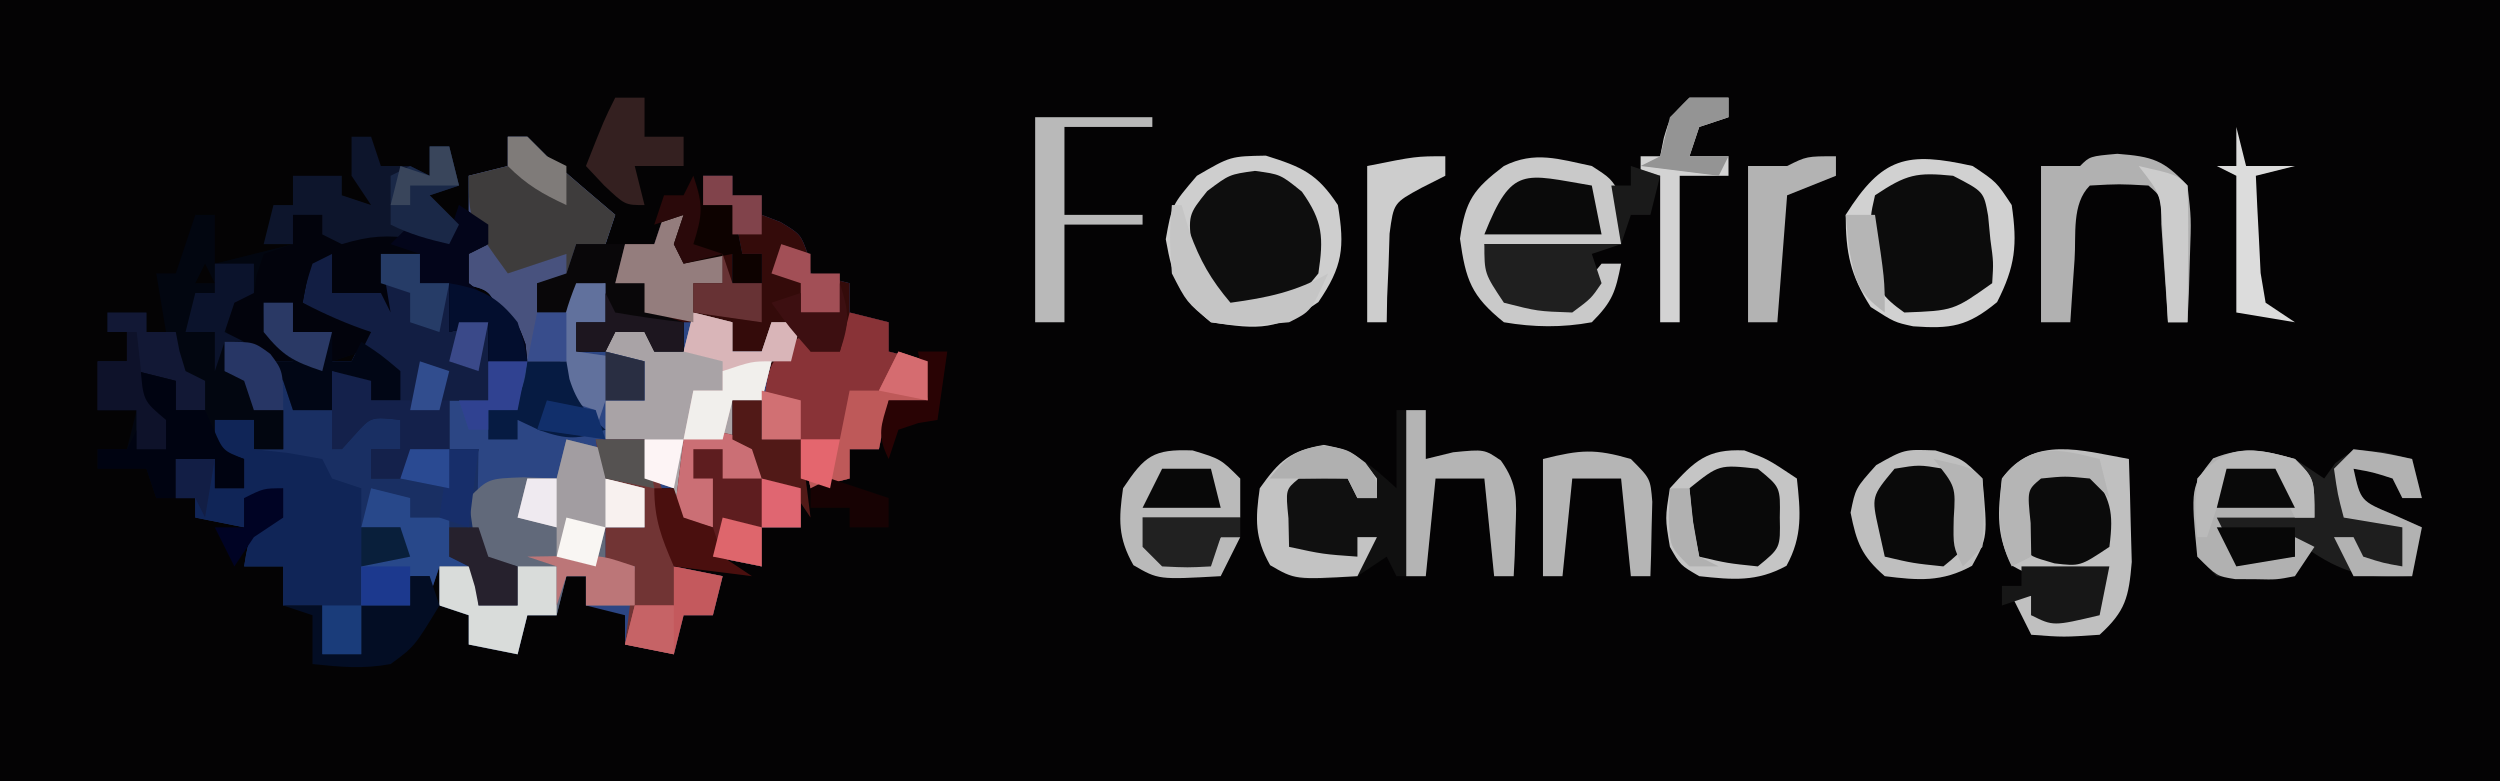 <?xml version="1.0" encoding="UTF-8"?>
<svg version="1.1" xmlns="http://www.w3.org/2000/svg" width="256" height="80">
<path d="M0 0 C84.48 0 168.96 0 256 0 C256 26.4 256 52.8 256 80 C171.52 80 87.04 80 0 80 C0 53.6 0 27.2 0 0 Z " fill="#040304" transform="translate(0,0)"/>
<path d="M0 0 C0.66 0 1.32 0 2 0 C2.66 0.66 3.32 1.32 4 2 C5.202 3.049 6.411 4.09 7.625 5.125 C8.257 5.664 8.888 6.203 9.539 6.758 C10.021 7.168 10.503 7.578 11 8 C10.67 8.99 10.34 9.98 10 11 C9.01 11 8.02 11 7 11 C6.67 12.32 6.34 13.64 6 15 C5.01 15 4.02 15 3 15 C3 15.99 3 16.98 3 18 C3.99 18 4.98 18 6 18 C6.33 17.01 6.66 16.02 7 15 C7.99 15 8.98 15 10 15 C10 16.32 10 17.64 10 19 C9.01 19 8.02 19 7 19 C7 19.99 7 20.98 7 22 C7.99 22 8.98 22 10 22 C10.33 21.01 10.66 20.02 11 19 C12.32 19.33 13.64 19.66 15 20 C15 20.66 15 21.32 15 22 C15.99 22 16.98 22 18 22 C18 21.01 18 20.02 18 19 C16.68 18.67 15.36 18.34 14 18 C14 17.01 14 16.02 14 15 C13.01 15 12.02 15 11 15 C11.33 13.68 11.66 12.36 12 11 C12.99 11 13.98 11 15 11 C15.33 10.01 15.66 9.02 16 8 C16.66 8 17.32 8 18 8 C18.33 9.32 18.66 10.64 19 12 C20.32 12 21.64 12 23 12 C23 12.99 23 13.98 23 15 C23.99 15 24.98 15 26 15 C26 14.01 26 13.02 26 12 C25.34 12 24.68 12 24 12 C23.67 10.35 23.34 8.7 23 7 C22.01 7 21.02 7 20 7 C20 6.01 20 5.02 20 4 C20.99 4 21.98 4 23 4 C23 4.66 23 5.32 23 6 C23.99 6 24.98 6 26 6 C26 6.66 26 7.32 26 8 C26.959 8.371 26.959 8.371 27.938 8.75 C30 10 30 10 30.75 12.125 C30.832 12.744 30.915 13.363 31 14 C32.32 14.33 33.64 14.66 35 15 C35 15.99 35 16.98 35 18 C36.32 18.33 37.64 18.66 39 19 C39 19.99 39 20.98 39 22 C40.32 22.33 41.64 22.66 43 23 C43 24.32 43 25.64 43 27 C41.68 27 40.36 27 39 27 C38.505 29.475 38.505 29.475 38 32 C37.01 32 36.02 32 35 32 C35 32.99 35 33.98 35 35 C33.02 35.495 33.02 35.495 31 36 C30.67 34.35 30.34 32.7 30 31 C28.68 31 27.36 31 26 31 C26 29.68 26 28.36 26 27 C25.01 27 24.02 27 23 27 C23 28.32 23 29.64 23 31 C23.99 31.33 24.98 31.66 26 32 C26 32.99 26 33.98 26 35 C27.32 35.33 28.64 35.66 30 36 C30 37.32 30 38.64 30 40 C28.68 40 27.36 40 26 40 C26 41.32 26 42.64 26 44 C24.35 43.67 22.7 43.34 21 43 C21 42.01 21 41.02 21 40 C19.68 39.67 18.36 39.34 17 39 C17 38.01 17 37.02 17 36 C16.34 36 15.68 36 15 36 C15.33 36.578 15.66 37.155 16 37.75 C17 40 17 40 17 44 C18.65 44.33 20.3 44.66 22 45 C21.67 46.32 21.34 47.64 21 49 C20.01 49 19.02 49 18 49 C17.67 50.32 17.34 51.64 17 53 C15.35 52.67 13.7 52.34 12 52 C12 51.01 12 50.02 12 49 C10.68 48.67 9.36 48.34 8 48 C8 47.01 8 46.02 8 45 C7.34 45 6.68 45 6 45 C5.67 46.32 5.34 47.64 5 49 C4.01 49 3.02 49 2 49 C1.67 50.32 1.34 51.64 1 53 C-0.65 52.67 -2.3 52.34 -4 52 C-4 51.01 -4 50.02 -4 49 C-4.99 48.67 -5.98 48.34 -7 48 C-7 46.68 -7 45.36 -7 44 C-5.68 44 -4.36 44 -3 44 C-3 45.32 -3 46.64 -3 48 C-1.68 48 -0.36 48 1 48 C1 46.68 1 45.36 1 44 C-0.32 43.67 -1.64 43.34 -3 43 C-3.841 38.982 -4.054 35.982 -3 32 C-3.99 32 -4.98 32 -6 32 C-6 30.35 -6 28.7 -6 27 C-4.68 27 -3.36 27 -2 27 C-2 25.68 -2 24.36 -2 23 C-0.68 23 0.64 23 2 23 C1.34 22.01 0.68 21.02 0 20 C-0.464 18.948 -0.464 18.948 -0.938 17.875 C-1.919 15.655 -1.919 15.655 -5 15 C-4.67 13.68 -4.34 12.36 -4 11 C-3.34 11 -2.68 11 -2 11 C-2.66 10.01 -3.32 9.02 -4 8 C-4 6.68 -4 5.36 -4 4 C-2.68 3.67 -1.36 3.34 0 3 C0 2.01 0 1.02 0 0 Z " fill="#2C4684" transform="translate(52,14)"/>
<path d="M0 0 C0.66 0 1.32 0 2 0 C2 1.32 2 2.64 2 4 C3.65 4 5.3 4 7 4 C7 2.68 7 1.36 7 0 C8.32 0 9.64 0 11 0 C11 0.99 11 1.98 11 3 C11.99 3 12.98 3 14 3 C14.33 4.32 14.66 5.64 15 7 C15.99 7 16.98 7 18 7 C18 9.64 18 12.28 18 15 C16.68 15 15.36 15 14 15 C14 16.65 14 18.3 14 20 C14.99 20 15.98 20 17 20 C16.967 21.986 16.935 23.971 16.902 25.957 C16.917 28.203 16.917 28.203 18 31 C18.99 31.33 19.98 31.66 21 32 C21 33.32 21 34.64 21 36 C19.68 36 18.36 36 17 36 C17 34.68 17 33.36 17 32 C15.68 32 14.36 32 13 32 C12.67 32.99 12.34 33.98 12 35 C12 34.34 12 33.68 12 33 C11.34 33 10.68 33 10 33 C10 33.99 10 34.98 10 36 C8.35 36 6.7 36 5 36 C5 37.65 5 39.3 5 41 C3.68 41 2.36 41 1 41 C1 39.35 1 37.7 1 36 C-0.32 36 -1.64 36 -3 36 C-3 34.68 -3 33.36 -3 32 C-4.32 32 -5.64 32 -7 32 C-6.688 30.062 -6.688 30.062 -6 28 C-5.01 27.67 -4.02 27.34 -3 27 C-3 26.01 -3 25.02 -3 24 C-4.32 24.33 -5.64 24.66 -7 25 C-7 25.99 -7 26.98 -7 28 C-8.65 27.67 -10.3 27.34 -12 27 C-12 26.34 -12 25.68 -12 25 C-12.66 25 -13.32 25 -14 25 C-14 23.68 -14 22.36 -14 21 C-12.68 21 -11.36 21 -10 21 C-10 21.99 -10 22.98 -10 24 C-9.01 24 -8.02 24 -7 24 C-7 23.01 -7 22.02 -7 21 C-7.99 20.67 -8.98 20.34 -10 20 C-10 19.01 -10 18.02 -10 17 C-8.68 17 -7.36 17 -6 17 C-6 17.99 -6 18.98 -6 20 C-5.01 20 -4.02 20 -3 20 C-3 18.68 -3 17.36 -3 16 C-3.99 16 -4.98 16 -6 16 C-6.33 15.01 -6.66 14.02 -7 13 C-7.66 12.67 -8.32 12.34 -9 12 C-9 11.01 -9 10.02 -9 9 C-8.01 9 -7.02 9 -6 9 C-6 9.66 -6 10.32 -6 11 C-4.68 11 -3.36 11 -2 11 C-2.495 10.567 -2.99 10.134 -3.5 9.688 C-5 8 -5 8 -5 5 C-4.01 5 -3.02 5 -2 5 C-2 5.99 -2 6.98 -2 8 C-0.68 8 0.64 8 2 8 C2 8.99 2 9.98 2 11 C2.66 11 3.32 11 4 11 C4.33 10.34 4.66 9.68 5 9 C5.33 8.67 5.66 8.34 6 8 C5.402 7.876 4.804 7.753 4.188 7.625 C2 7 2 7 -1 5 C-0.67 3.35 -0.34 1.7 0 0 Z " fill="#192F63" transform="translate(32,26)"/>
<path d="M0 0 C0.99 0.66 1.98 1.32 3 2 C3 2.66 3 3.32 3 4 C2.34 4.33 1.68 4.66 1 5 C1 5.99 1 6.98 1 8 C1.804 8.639 2.609 9.279 3.438 9.938 C6 12 6 12 6.812 14.25 C6.874 14.828 6.936 15.405 7 16 C5.68 16 4.36 16 3 16 C3 14.68 3 13.36 3 12 C1.68 12.33 0.36 12.66 -1 13 C-1 11.35 -1 9.7 -1 8 C-1.99 8 -2.98 8 -4 8 C-4 7.01 -4 6.02 -4 5 C-5.32 5 -6.64 5 -8 5 C-7.67 6.98 -7.34 8.96 -7 11 C-7.33 10.34 -7.66 9.68 -8 9 C-9.65 9 -11.3 9 -13 9 C-13 7.68 -13 6.36 -13 5 C-13.99 5.495 -13.99 5.495 -15 6 C-15.652 8.025 -15.652 8.025 -16 10 C-13.668 11.206 -11.504 12.165 -9 13 C-9.33 13.66 -9.66 14.32 -10 15 C-10.99 15.33 -11.98 15.66 -13 16 C-13 15.01 -13 14.02 -13 13 C-14.32 13 -15.64 13 -17 13 C-17 12.01 -17 11.02 -17 10 C-17.99 10 -18.98 10 -20 10 C-20 10.99 -20 11.98 -20 13 C-19.01 13.33 -18.02 13.66 -17 14 C-17 14.66 -17 15.32 -17 16 C-18.32 16 -19.64 16 -21 16 C-21 15.34 -21 14.68 -21 14 C-21.99 14 -22.98 14 -24 14 C-24 14.99 -24 15.98 -24 17 C-23.01 17.33 -22.02 17.66 -21 18 C-21 18.99 -21 19.98 -21 21 C-20.01 21 -19.02 21 -18 21 C-18 22.32 -18 23.64 -18 25 C-18.99 25 -19.98 25 -21 25 C-21 24.01 -21 23.02 -21 22 C-22.32 22 -23.64 22 -25 22 C-24.67 22.99 -24.34 23.98 -24 25 C-23.34 25.33 -22.68 25.66 -22 26 C-22 26.99 -22 27.98 -22 29 C-22.99 29 -23.98 29 -25 29 C-25 28.01 -25 27.02 -25 26 C-26.32 26 -27.64 26 -29 26 C-29 27.32 -29 28.64 -29 30 C-29.66 30 -30.32 30 -31 30 C-31.33 29.01 -31.66 28.02 -32 27 C-33.65 27 -35.3 27 -37 27 C-37 26.34 -37 25.68 -37 25 C-36.01 25 -35.02 25 -34 25 C-33.67 23.68 -33.34 22.36 -33 21 C-34.32 21 -35.64 21 -37 21 C-37 19.35 -37 17.7 -37 16 C-36.01 16 -35.02 16 -34 16 C-34 15.01 -34 14.02 -34 13 C-34.66 13 -35.32 13 -36 13 C-36 12.34 -36 11.68 -36 11 C-34.68 11 -33.36 11 -32 11 C-32 11.66 -32 12.32 -32 13 C-31.34 13 -30.68 13 -30 13 C-30.33 11.02 -30.66 9.04 -31 7 C-30.34 7 -29.68 7 -29 7 C-28.34 5.02 -27.68 3.04 -27 1 C-26.34 1 -25.68 1 -25 1 C-25 2.65 -25 4.3 -25 6 C-22.36 5.34 -19.72 4.68 -17 4 C-17 3.01 -17 2.02 -17 1 C-16.01 1 -15.02 1 -14 1 C-14 1.66 -14 2.32 -14 3 C-11.509 3.069 -9.352 3.096 -6.938 2.438 C-4.644 1.92 -3.214 2.288 -1 3 C-0.67 2.01 -0.34 1.02 0 0 Z M-26 6 C-26.33 6.66 -26.66 7.32 -27 8 C-26.34 8 -25.68 8 -25 8 C-25.33 7.34 -25.66 6.68 -26 6 Z " fill="#020610" transform="translate(47,21)"/>
<path d="M0 0 C0.99 0 1.98 0 3 0 C3 0.66 3 1.32 3 2 C3.99 2 4.98 2 6 2 C6 2.66 6 3.32 6 4 C6.639 4.247 7.279 4.495 7.938 4.75 C10 6 10 6 10.75 8.125 C10.874 9.053 10.874 9.053 11 10 C12.32 10.33 13.64 10.66 15 11 C15 11.99 15 12.98 15 14 C16.32 14.33 17.64 14.66 19 15 C19 15.99 19 16.98 19 18 C20.32 18.33 21.64 18.66 23 19 C23 20.32 23 21.64 23 23 C21.68 23 20.36 23 19 23 C18.67 24.65 18.34 26.3 18 28 C17.01 28 16.02 28 15 28 C15 28.99 15 29.98 15 31 C13.68 31.33 12.36 31.66 11 32 C10.505 29.525 10.505 29.525 10 27 C8.68 27 7.36 27 6 27 C6.586 20.848 6.586 20.848 7 19 C7.66 18.67 8.32 18.34 9 18 C9.33 17.01 9.66 16.02 10 15 C6.882 15.646 6.882 15.646 6 18 C5.01 18 4.02 18 3 18 C2.67 17.01 2.34 16.02 2 15 C-0.31 15 -2.62 15 -5 15 C-5.33 13.68 -5.66 12.36 -6 11 C-6.99 11 -7.98 11 -9 11 C-8.67 9.68 -8.34 8.36 -8 7 C-7.01 7 -6.02 7 -5 7 C-4.67 6.01 -4.34 5.02 -4 4 C-3.34 4 -2.68 4 -2 4 C-1.67 5.32 -1.34 6.64 -1 8 C0.32 8 1.64 8 3 8 C3 8.99 3 9.98 3 11 C3.99 11 4.98 11 6 11 C6 10.01 6 9.02 6 8 C5.34 8 4.68 8 4 8 C3.67 6.35 3.34 4.7 3 3 C2.01 3 1.02 3 0 3 C0 2.01 0 1.02 0 0 Z " fill="#340B0A" transform="translate(72,18)"/>
<path d="M0 0 C1.32 0.33 2.64 0.66 4 1 C4 1.99 4 2.98 4 4 C4.99 4 5.98 4 7 4 C7.33 3.01 7.66 2.02 8 1 C8.99 1 9.98 1 11 1 C10.67 2.32 10.34 3.64 10 5 C9.34 5 8.68 5 8 5 C7.67 6.32 7.34 7.64 7 9 C6.01 9 5.02 9 4 9 C4 10.32 4 11.64 4 13 C4.99 13.33 5.98 13.66 7 14 C7 14.99 7 15.98 7 17 C8.32 17.33 9.64 17.66 11 18 C11 19.32 11 20.64 11 22 C9.68 22 8.36 22 7 22 C7 23.32 7 24.64 7 26 C5.35 25.67 3.7 25.34 2 25 C2 24.01 2 23.02 2 22 C0.68 21.67 -0.64 21.34 -2 21 C-2 20.01 -2 19.02 -2 18 C-2.99 17.67 -3.98 17.34 -5 17 C-5 15.68 -5 14.36 -5 13 C-6.32 13 -7.64 13 -9 13 C-9 11.68 -9 10.36 -9 9 C-7.68 9 -6.36 9 -5 9 C-5 7.68 -5 6.36 -5 5 C-6.32 4.67 -7.64 4.34 -9 4 C-8.67 3.01 -8.34 2.02 -8 1 C-6.02 1.495 -6.02 1.495 -4 2 C-4 2.66 -4 3.32 -4 4 C-3.01 4 -2.02 4 -1 4 C-0.67 2.68 -0.34 1.36 0 0 Z " fill="#A9A3A6" transform="translate(71,32)"/>
<path d="M0 0 C0.66 0 1.32 0 2 0 C2 1.32 2 2.64 2 4 C3.65 4 5.3 4 7 4 C7 2.68 7 1.36 7 0 C8.32 0 9.64 0 11 0 C11 0.99 11 1.98 11 3 C11.99 3 12.98 3 14 3 C14.33 4.32 14.66 5.64 15 7 C15.99 7 16.98 7 18 7 C18 9.64 18 12.28 18 15 C16.68 15 15.36 15 14 15 C14 16.65 14 18.3 14 20 C13.361 20.124 12.721 20.247 12.062 20.375 C11.382 20.581 10.701 20.788 10 21 C9.67 21.66 9.34 22.32 9 23 C8.01 23 7.02 23 6 23 C6 22.01 6 21.02 6 20 C6.99 20 7.98 20 9 20 C9 19.01 9 18.02 9 17 C5.997 16.668 5.997 16.668 4.312 18.5 C3.879 18.995 3.446 19.49 3 20 C2.67 18.68 2.34 17.36 2 16 C0.68 16 -0.64 16 -2 16 C-2.33 15.01 -2.66 14.02 -3 13 C-3.66 12.34 -4.32 11.68 -5 11 C-4.01 11 -3.02 11 -2 11 C-2.743 10.35 -2.743 10.35 -3.5 9.688 C-5 8 -5 8 -5 5 C-4.01 5 -3.02 5 -2 5 C-2 5.99 -2 6.98 -2 8 C-0.68 8 0.64 8 2 8 C2 8.99 2 9.98 2 11 C2.66 11 3.32 11 4 11 C4.33 10.34 4.66 9.68 5 9 C5.33 8.67 5.66 8.34 6 8 C5.402 7.876 4.804 7.753 4.188 7.625 C2 7 2 7 -1 5 C-0.67 3.35 -0.34 1.7 0 0 Z " fill="#121E43" transform="translate(32,26)"/>
<path d="M0 0 C0.66 0 1.32 0 2 0 C2.66 0.66 3.32 1.32 4 2 C5.202 3.049 6.411 4.09 7.625 5.125 C8.257 5.664 8.888 6.203 9.539 6.758 C10.021 7.168 10.503 7.578 11 8 C10.67 8.99 10.34 9.98 10 11 C9.01 11 8.02 11 7 11 C6.67 12.32 6.34 13.64 6 15 C5.01 15 4.02 15 3 15 C3 15.99 3 16.98 3 18 C3.99 18 4.98 18 6 18 C6.33 17.01 6.66 16.02 7 15 C7.99 15 8.98 15 10 15 C10 16.32 10 17.64 10 19 C9.01 19 8.02 19 7 19 C7 19.99 7 20.98 7 22 C9.31 22.33 11.62 22.66 14 23 C14 24.32 14 25.64 14 27 C12.68 27 11.36 27 10 27 C9.67 27.99 9.34 28.98 9 30 C9 29.34 9 28.68 9 28 C8.01 27.67 7.02 27.34 6 27 C5.67 26.01 5.34 25.02 5 24 C4.01 23.67 3.02 23.34 2 23 C0 20 0 20 -0.938 17.875 C-1.919 15.655 -1.919 15.655 -5 15 C-4.67 13.68 -4.34 12.36 -4 11 C-3.34 11 -2.68 11 -2 11 C-2.66 10.01 -3.32 9.02 -4 8 C-4 6.68 -4 5.36 -4 4 C-2.68 3.67 -1.36 3.34 0 3 C0 2.01 0 1.02 0 0 Z " fill="#48527E" transform="translate(52,14)"/>
<path d="M0 0 C1.32 0.33 2.64 0.66 4 1 C4 1.99 4 2.98 4 4 C5.32 4.33 6.64 4.66 8 5 C8 6.32 8 7.64 8 9 C6.68 9 5.36 9 4 9 C4 10.32 4 11.64 4 13 C4.99 13 5.98 13 7 13 C7 14.32 7 15.64 7 17 C5.35 17 3.7 17 2 17 C2 16.01 2 15.02 2 14 C1.34 14 0.68 14 0 14 C-0.33 15.32 -0.66 16.64 -1 18 C-1.99 18 -2.98 18 -4 18 C-4.33 19.32 -4.66 20.64 -5 22 C-6.65 21.67 -8.3 21.34 -10 21 C-10 20.01 -10 19.02 -10 18 C-10.99 17.67 -11.98 17.34 -13 17 C-13 15.68 -13 14.36 -13 13 C-11.68 13 -10.36 13 -9 13 C-9 14.32 -9 15.64 -9 17 C-7.68 17 -6.36 17 -5 17 C-5 15.68 -5 14.36 -5 13 C-6.32 12.67 -7.64 12.34 -9 12 C-9.625 9.125 -9.625 9.125 -10 6 C-8 4 -8 4 -4.375 3.875 C-2.704 3.937 -2.704 3.937 -1 4 C-0.67 2.68 -0.34 1.36 0 0 Z " fill="#61697A" transform="translate(58,45)"/>
<path d="M0 0 C3.699 1.164 5.247 1.827 7.375 5.062 C8.09 9.433 7.881 11.319 5.375 15 C1.206 17.866 -0.636 17.854 -5.625 17.062 C-8.864 14.391 -9.514 12.683 -10.25 8.562 C-9.625 5.062 -9.625 5.062 -7.062 2.062 C-3.625 0.062 -3.625 0.062 0 0 Z " fill="#0E0E0E" transform="translate(129.625,15.938)"/>
<path d="M0 0 C2.438 1.625 2.438 1.625 4 4 C4.592 8.068 4.373 10.27 2.5 13.938 C-0.543 16.448 -2.243 16.687 -6.098 16.414 C-8 16 -8 16 -10.438 14.438 C-12.536 11.164 -13 8.886 -13 5 C-9.253 -0.943 -6.751 -1.513 0 0 Z " fill="#0C0C0C" transform="translate(202,17)"/>
<path d="M0 0 C0.99 0 1.98 0 3 0 C3 1.65 3 3.3 3 5 C3.928 4.773 4.856 4.546 5.812 4.312 C9 4 9 4 10.688 5.156 C12.439 7.617 12.304 9.198 12.188 12.188 C12.16 13.089 12.133 13.99 12.105 14.918 C12.071 15.605 12.036 16.292 12 17 C11.34 17 10.68 17 10 17 C9.505 12.05 9.505 12.05 9 7 C7.35 7 5.7 7 4 7 C3.67 10.3 3.34 13.6 3 17 C2.01 17 1.02 17 0 17 C-0.33 16.34 -0.66 15.68 -1 15 C-1.99 15.66 -2.98 16.32 -4 17 C-10.067 17.542 -10.067 17.542 -12.938 15.875 C-14.53 13.065 -14.453 11.172 -14 8 C-12.041 5.243 -10.889 4.182 -7.562 3.5 C-4.217 4.153 -2.484 5.729 0 8 C0 5.36 0 2.72 0 0 Z " fill="#101010" transform="translate(143,42)"/>
<path d="M0 0 C1.32 0 2.64 0 4 0 C4 0.99 4 1.98 4 3 C5.134 3.124 6.269 3.248 7.438 3.375 C8.613 3.581 9.789 3.788 11 4 C11.33 4.66 11.66 5.32 12 6 C12.99 6.33 13.98 6.66 15 7 C15 8.32 15 9.64 15 11 C16.32 11 17.64 11 19 11 C19.33 11.99 19.66 12.98 20 14 C18.35 14.33 16.7 14.66 15 15 C15 17.97 15 20.94 15 24 C13.68 24 12.36 24 11 24 C11 22.35 11 20.7 11 19 C9.68 19 8.36 19 7 19 C7 17.68 7 16.36 7 15 C5.68 15 4.36 15 3 15 C3.312 13.062 3.312 13.062 4 11 C4.99 10.67 5.98 10.34 7 10 C7 9.01 7 8.02 7 7 C5.68 7.33 4.36 7.66 3 8 C3 8.99 3 9.98 3 11 C1.35 10.67 -0.3 10.34 -2 10 C-2 9.34 -2 8.68 -2 8 C-2.66 8 -3.32 8 -4 8 C-4 6.68 -4 5.36 -4 4 C-2.68 4 -1.36 4 0 4 C0 4.99 0 5.98 0 7 C0.99 7 1.98 7 3 7 C3 6.01 3 5.02 3 4 C2.01 3.67 1.02 3.34 0 3 C0 2.01 0 1.02 0 0 Z " fill="#102557" transform="translate(22,43)"/>
<path d="M0 0 C0.99 0.66 1.98 1.32 3 2 C3.371 1.484 3.743 0.969 4.125 0.438 C6 -1 6 -1 9.188 -0.688 C10.116 -0.461 11.044 -0.234 12 0 C12.33 1.32 12.66 2.64 13 4 C12.34 4 11.68 4 11 4 C10.67 3.34 10.34 2.68 10 2 C7.975 1.348 7.975 1.348 6 1 C6.723 4.299 6.723 4.299 10.062 5.688 C11.517 6.337 11.517 6.337 13 7 C12.67 8.65 12.34 10.3 12 12 C7.325 12.326 4.833 11.706 1 9 C0.67 9.99 0.34 10.98 0 12 C-6.055 12.195 -6.055 12.195 -8 12 C-10 10 -10 10 -10.375 6.062 C-10.29 3.15 -10.225 2.285 -8.375 -0.062 C-5.183 -1.322 -3.276 -0.906 0 0 Z " fill="#1E1E1E" transform="translate(235,47)"/>
<path d="M0 0 C0.99 0.66 1.98 1.32 3 2 C3 2.66 3 3.32 3 4 C2.01 4.495 2.01 4.495 1 5 C1 5.99 1 6.98 1 8 C1.804 8.639 2.609 9.279 3.438 9.938 C6 12 6 12 6.812 14.25 C6.874 14.828 6.936 15.405 7 16 C5.68 16 4.36 16 3 16 C3 14.68 3 13.36 3 12 C1.68 12.33 0.36 12.66 -1 13 C-1 11.35 -1 9.7 -1 8 C-1.99 8 -2.98 8 -4 8 C-4 7.01 -4 6.02 -4 5 C-5.32 5 -6.64 5 -8 5 C-7.67 6.98 -7.34 8.96 -7 11 C-7.33 10.34 -7.66 9.68 -8 9 C-9.65 9 -11.3 9 -13 9 C-13 7.68 -13 6.36 -13 5 C-13.99 5.495 -13.99 5.495 -15 6 C-15.652 8.025 -15.652 8.025 -16 10 C-13.668 11.206 -11.504 12.165 -9 13 C-9.33 13.66 -9.66 14.32 -10 15 C-10.99 15.33 -11.98 15.66 -13 16 C-13 15.01 -13 14.02 -13 13 C-14.32 13 -15.64 13 -17 13 C-17 12.01 -17 11.02 -17 10 C-17.99 10 -18.98 10 -20 10 C-20 10.99 -20 11.98 -20 13 C-19.01 13.33 -18.02 13.66 -17 14 C-17 14.66 -17 15.32 -17 16 C-21 16 -21 16 -22.812 14.75 C-24 13 -24 13 -23.688 10.812 C-23.347 9.915 -23.347 9.915 -23 9 C-22.34 9 -21.68 9 -21 9 C-20.897 8.361 -20.794 7.721 -20.688 7.062 C-20.461 6.382 -20.234 5.701 -20 5 C-19.01 4.67 -18.02 4.34 -17 4 C-17 3.01 -17 2.02 -17 1 C-16.01 1 -15.02 1 -14 1 C-14 1.66 -14 2.32 -14 3 C-11.509 3.069 -9.352 3.096 -6.938 2.438 C-4.644 1.92 -3.214 2.288 -1 3 C-0.67 2.01 -0.34 1.02 0 0 Z " fill="#02030C" transform="translate(47,21)"/>
<path d="M0 0 C1.32 0.33 2.64 0.66 4 1 C4 1.99 4 2.98 4 4 C5.32 4.33 6.64 4.66 8 5 C8 6.32 8 7.64 8 9 C6.68 9 5.36 9 4 9 C3.67 10.65 3.34 12.3 3 14 C2.01 14 1.02 14 0 14 C0 14.99 0 15.98 0 17 C-1.32 17.33 -2.64 17.66 -4 18 C-4.33 16.35 -4.66 14.7 -5 13 C-6.32 13 -7.64 13 -9 13 C-8.508 5.492 -8.508 5.492 -5.938 3 C-5.298 2.67 -4.659 2.34 -4 2 C-4 2.66 -4 3.32 -4 4 C-3.01 4 -2.02 4 -1 4 C-0.67 2.68 -0.34 1.36 0 0 Z " fill="#893337" transform="translate(87,32)"/>
<path d="M0 0 C0.081 2.249 0.139 4.5 0.188 6.75 C0.222 8.003 0.257 9.256 0.293 10.547 C-0.013 14.158 -0.339 15.581 -3 18 C-6.688 18.25 -6.688 18.25 -10 18 C-10.66 16.68 -11.32 15.36 -12 14 C-11.34 14 -10.68 14 -10 14 C-10 14.66 -10 15.32 -10 16 C-6.535 15.505 -6.535 15.505 -3 15 C-3 14.01 -3 13.02 -3 12 C-4.093 12.062 -5.186 12.124 -6.312 12.188 C-10 12 -10 12 -11.938 10.938 C-13.633 7.845 -13.431 5.445 -13 2 C-9.782 -2.478 -4.785 -0.849 0 0 Z " fill="#C0C0C0" transform="translate(218,47)"/>
<path d="M0 0 C1.938 1.25 1.938 1.25 3 3 C3 4.65 3 6.3 3 8 C-1.62 8 -6.24 8 -11 8 C-10.34 9.65 -9.68 11.3 -9 13 C-6.69 13.33 -4.38 13.66 -2 14 C-1.546 13.34 -1.093 12.68 -0.625 12 C-0.089 11.34 0.448 10.68 1 10 C1.66 10 2.32 10 3 10 C2.427 12.867 2.139 13.861 0 16 C-3.058 16.561 -5.938 16.522 -9 16 C-12.354 13.301 -12.904 11.686 -13.5 7.438 C-12.926 3.49 -12.117 2.384 -9 0 C-5.85 -1.575 -3.365 -0.708 0 0 Z " fill="#C9C9C9" transform="translate(163,17)"/>
<path d="M0 0 C2.812 0.875 2.812 0.875 4.812 2.875 C5.358 8.88 5.358 8.88 3.75 11.812 C0.658 13.508 -1.743 13.306 -5.188 12.875 C-7.562 10.807 -8.074 9.441 -8.688 6.375 C-8.188 3.875 -8.188 3.875 -6.062 1.5 C-3.188 -0.125 -3.188 -0.125 0 0 Z " fill="#0A0A0A" transform="translate(198.188,46.125)"/>
<path d="M0 0 C2.375 0.875 2.375 0.875 5.375 2.875 C5.745 6.27 5.984 8.764 4.312 11.812 C1.255 13.489 -1.216 13.24 -4.625 12.875 C-6.562 11.75 -6.562 11.75 -7.625 9.875 C-8.125 6.938 -8.125 6.938 -7.625 3.875 C-5.114 1.077 -3.825 -0.182 0 0 Z " fill="#090909" transform="translate(178.625,46.125)"/>
<path d="M0 0 C1.65 0 3.3 0 5 0 C5.508 1.414 6.006 2.831 6.5 4.25 C6.778 5.039 7.057 5.828 7.344 6.641 C8 9 8 9 8 13 C9.65 13.33 11.3 13.66 13 14 C12.67 15.32 12.34 16.64 12 18 C11.01 18 10.02 18 9 18 C8.67 19.32 8.34 20.64 8 22 C6.35 21.67 4.7 21.34 3 21 C3.33 18.36 3.66 15.72 4 13 C3.01 13 2.02 13 1 13 C1 11.68 1 10.36 1 9 C2.32 9 3.64 9 5 9 C4.733 7.015 4.733 7.015 4 5 C3.01 4.67 2.02 4.34 1 4 C0.312 1.938 0.312 1.938 0 0 Z " fill="#713434" transform="translate(61,45)"/>
<path d="M0 0 C0.66 0 1.32 0 2 0 C2.66 0.66 3.32 1.32 4 2 C5.202 3.049 6.411 4.09 7.625 5.125 C8.257 5.664 8.888 6.203 9.539 6.758 C10.021 7.168 10.503 7.578 11 8 C10.67 8.99 10.34 9.98 10 11 C9.01 11 8.02 11 7 11 C6.67 11.99 6.34 12.98 6 14 C6 13.34 6 12.68 6 12 C4.02 12.66 2.04 13.32 0 14 C-4 8.5 -4 8.5 -4 4 C-2.68 3.67 -1.36 3.34 0 3 C0 2.01 0 1.02 0 0 Z " fill="#3E3C3C" transform="translate(52,14)"/>
<path d="M0 0 C0 0.99 0 1.98 0 3 C1.32 3.33 2.64 3.66 4 4 C4 5.32 4 6.64 4 8 C2.68 8 1.36 8 0 8 C0 9.32 0 10.64 0 12 C-1.65 11.67 -3.3 11.34 -5 11 C-5 10.01 -5 9.02 -5 8 C-6.32 7.67 -7.64 7.34 -9 7 C-8.67 4.36 -8.34 1.72 -8 -1 C-4.597 -2.215 -3.067 -1.862 0 0 Z " fill="#5E1D1F" transform="translate(78,46)"/>
<path d="M0 0 C0.66 0 1.32 0 2 0 C2.33 0.99 2.66 1.98 3 3 C3.99 3 4.98 3 6 3 C6.66 3.33 7.32 3.66 8 4 C8 3.01 8 2.02 8 1 C8.66 1 9.32 1 10 1 C10.33 2.32 10.66 3.64 11 5 C10.01 5.33 9.02 5.66 8 6 C8.99 6.99 9.98 7.98 11 9 C10.67 9.66 10.34 10.32 10 11 C8.928 10.814 7.855 10.629 6.75 10.438 C3.5 10.058 1.995 10.112 -1 11 C-1.66 10.67 -2.32 10.34 -3 10 C-3 9.34 -3 8.68 -3 8 C-3.99 8 -4.98 8 -6 8 C-6 8.99 -6 9.98 -6 11 C-6.99 11 -7.98 11 -9 11 C-8.67 9.68 -8.34 8.36 -8 7 C-7.34 7 -6.68 7 -6 7 C-6 6.01 -6 5.02 -6 4 C-4.35 4 -2.7 4 -1 4 C-1 4.66 -1 5.32 -1 6 C-0.01 6.33 0.98 6.66 2 7 C1.34 6.01 0.68 5.02 0 4 C0 2.68 0 1.36 0 0 Z " fill="#0D152C" transform="translate(36,14)"/>
<path d="M0 0 C1.32 0.33 2.64 0.66 4 1 C4 1.99 4 2.98 4 4 C5.32 4.33 6.64 4.66 8 5 C8 6.32 8 7.64 8 9 C6.68 9 5.36 9 4 9 C3.67 10.32 3.34 11.64 3 13 C1.68 12.67 0.36 12.34 -1 12 C-1 11.01 -1 10.02 -1 9 C-2.32 8.67 -3.64 8.34 -5 8 C-4.67 6.68 -4.34 5.36 -4 4 C-3.01 4 -2.02 4 -1 4 C-0.67 2.68 -0.34 1.36 0 0 Z " fill="#A29DA1" transform="translate(58,45)"/>
<path d="M0 0 C3.626 0.284 4.72 0.623 7.188 3.25 C7.578 6.605 7.578 6.605 7.438 10.438 C7.401 11.71 7.365 12.982 7.328 14.293 C7.259 15.757 7.259 15.757 7.188 17.25 C6.527 17.25 5.867 17.25 5.188 17.25 C5.127 16.323 5.066 15.396 5.004 14.441 C4.92 13.244 4.836 12.046 4.75 10.812 C4.669 9.618 4.588 8.423 4.504 7.191 C4.511 4.364 4.511 4.364 3.188 3.25 C0.188 3.083 0.188 3.083 -2.812 3.25 C-4.691 5.128 -4.204 8.289 -4.375 10.812 C-4.501 12.609 -4.501 12.609 -4.629 14.441 C-4.689 15.368 -4.75 16.295 -4.812 17.25 C-5.803 17.25 -6.793 17.25 -7.812 17.25 C-7.812 11.97 -7.812 6.69 -7.812 1.25 C-6.492 1.25 -5.173 1.25 -3.812 1.25 C-2.812 0.25 -2.812 0.25 0 0 Z " fill="#B1B1B1" transform="translate(216.812,15.75)"/>
<path d="M0 0 C2 2 2 2 2 6 C-1.3 6 -4.6 6 -8 6 C-7.34 7.32 -6.68 8.64 -6 10 C-4.02 10 -2.04 10 0 10 C0 9.34 0 8.68 0 8 C0.66 8.33 1.32 8.66 2 9 C1.01 10.485 1.01 10.485 0 12 C-1.875 12.363 -1.875 12.363 -4 12.312 C-4.701 12.309 -5.402 12.305 -6.125 12.301 C-8 12 -8 12 -10 10 C-10.68 2.863 -10.68 2.863 -8.375 -0.062 C-5.193 -1.319 -3.258 -0.921 0 0 Z " fill="#B1B1B1" transform="translate(235,47)"/>
<path d="M0 0 C2.875 0.875 2.875 0.875 4.875 2.875 C4.875 4.195 4.875 5.515 4.875 6.875 C1.575 6.875 -1.725 6.875 -5.125 6.875 C-4.465 8.195 -3.805 9.515 -3.125 10.875 C-1.475 10.875 0.175 10.875 1.875 10.875 C2.205 10.215 2.535 9.555 2.875 8.875 C3.535 8.875 4.195 8.875 4.875 8.875 C4.215 10.195 3.555 11.515 2.875 12.875 C-3.503 13.236 -3.503 13.236 -6.062 11.75 C-7.655 8.94 -7.578 7.047 -7.125 3.875 C-4.911 0.555 -4.035 -0.161 0 0 Z " fill="#BABABA" transform="translate(122.125,46.125)"/>
<path d="M0 0 C2.438 1.625 2.438 1.625 4 4 C4.592 8.068 4.373 10.27 2.5 13.938 C-0.543 16.448 -2.243 16.687 -6.098 16.414 C-8 16 -8 16 -10.438 14.438 C-12.536 11.164 -13 8.886 -13 5 C-9.253 -0.943 -6.751 -1.513 0 0 Z M-10 3 C-10.477 5.098 -10.477 5.098 -10.375 7.438 C-10.383 8.22 -10.39 9.002 -10.398 9.809 C-9.908 12.506 -9.226 13.424 -7 15 C-1.954 14.809 -1.954 14.809 2 12 C2.137 9.85 2.137 9.85 1.812 7.5 C1.736 6.706 1.66 5.912 1.582 5.094 C1.14 2.622 1.14 2.622 -2 1 C-5.757 0.624 -6.754 0.836 -10 3 Z " fill="#D1D1D1" transform="translate(202,17)"/>
<path d="M0 0 C3.699 1.164 5.247 1.827 7.375 5.062 C8.09 9.433 7.881 11.319 5.375 15 C1.206 17.866 -0.636 17.854 -5.625 17.062 C-8.864 14.391 -9.514 12.683 -10.25 8.562 C-9.625 5.062 -9.625 5.062 -7.062 2.062 C-3.625 0.062 -3.625 0.062 0 0 Z M-6 3.625 C-7.963 6.068 -7.963 6.068 -7.562 9.625 C-6.826 12.926 -6.826 12.926 -5.438 15.062 C-3.532 16.319 -3.532 16.319 -0.625 15.938 C3.07 14.896 3.07 14.896 5.375 12.062 C5.921 8.395 5.854 6.737 3.688 3.688 C1.489 1.911 1.489 1.911 -1.125 1.562 C-3.735 1.922 -3.735 1.922 -6 3.625 Z " fill="#CECECE" transform="translate(129.625,15.938)"/>
<path d="M0 0 C1.98 0.495 1.98 0.495 4 1 C4 1.99 4 2.98 4 4 C4.99 4 5.98 4 7 4 C7.33 3.01 7.66 2.02 8 1 C8.99 1 9.98 1 11 1 C10.67 2.32 10.34 3.64 10 5 C9.34 5 8.68 5 8 5 C7.67 6.32 7.34 7.64 7 9 C6.01 9 5.02 9 4 9 C3.67 10.32 3.34 11.64 3 13 C1.68 13 0.36 13 -1 13 C-0.67 11.35 -0.34 9.7 0 8 C0.99 8 1.98 8 3 8 C3 7.01 3 6.02 3 5 C1.68 4.67 0.36 4.34 -1 4 C-0.67 2.68 -0.34 1.36 0 0 Z " fill="#D9B5B8" transform="translate(71,32)"/>
<path d="M0 0 C3.96 0 7.92 0 12 0 C12 0.33 12 0.66 12 1 C9.03 1 6.06 1 3 1 C3 3.97 3 6.94 3 10 C5.64 10 8.28 10 11 10 C11 10.33 11 10.66 11 11 C8.36 11 5.72 11 3 11 C3 14.3 3 17.6 3 21 C2.01 21 1.02 21 0 21 C0 14.07 0 7.14 0 0 Z " fill="#B9B9B9" transform="translate(106,12)"/>
<path d="M0 0 C1.238 0.155 1.238 0.155 2.5 0.312 C4.639 3.521 4.977 4.589 4.5 8.312 C1.5 10.312 1.5 10.312 -1.125 10 C-3.5 9.312 -3.5 9.312 -4.5 8.312 C-4.688 5.375 -4.688 5.375 -4.5 2.312 C-2.5 0.312 -2.5 0.312 0 0 Z " fill="#0B0B0B" transform="translate(211.5,47.688)"/>
<path d="M0 0 C1.32 0 2.64 0 4 0 C4 0.66 4 1.32 4 2 C4.99 2 5.98 2 7 2 C7.124 2.639 7.247 3.279 7.375 3.938 C7.581 4.618 7.787 5.299 8 6 C8.66 6.33 9.32 6.66 10 7 C10 7.99 10 8.98 10 10 C9.01 10 8.02 10 7 10 C7 9.01 7 8.02 7 7 C5.68 6.67 4.36 6.34 3 6 C3.743 7.145 3.743 7.145 4.5 8.312 C6 11 6 11 6 14 C5.01 14 4.02 14 3 14 C3 12.68 3 11.36 3 10 C1.68 10 0.36 10 -1 10 C-1 8.35 -1 6.7 -1 5 C-0.01 5 0.98 5 2 5 C2 4.01 2 3.02 2 2 C1.34 2 0.68 2 0 2 C0 1.34 0 0.68 0 0 Z " fill="#121835" transform="translate(11,32)"/>
<path d="M0 0 C4.62 0 9.24 0 14 0 C13.01 0.33 12.02 0.66 11 1 C11.33 1.99 11.66 2.98 12 4 C10.938 5.562 10.938 5.562 9 7 C5.438 6.875 5.438 6.875 2 6 C0 3 0 3 0 0 Z " fill="#1F1F1F" transform="translate(152,25)"/>
<path d="M0 0 C0.99 0.33 1.98 0.66 3 1 C3 2.32 3 3.64 3 5 C1.68 5 0.36 5 -1 5 C-1.33 6.65 -1.66 8.3 -2 10 C-2.99 10 -3.98 10 -5 10 C-5 10.99 -5 11.98 -5 13 C-6.32 13.33 -7.64 13.66 -9 14 C-9.33 12.35 -9.66 10.7 -10 9 C-8.68 9 -7.36 9 -6 9 C-5.67 7.35 -5.34 5.7 -5 4 C-4.01 4 -3.02 4 -2 4 C-1.34 2.68 -0.68 1.36 0 0 Z " fill="#BE5959" transform="translate(92,36)"/>
<path d="M0 0 C1.32 0 2.64 0 4 0 C4 0.66 4 1.32 4 2 C3.01 2.33 2.02 2.66 1 3 C0.67 3.99 0.34 4.98 0 6 C1.32 6 2.64 6 4 6 C4 6.66 4 7.32 4 8 C2.35 8 0.7 8 -1 8 C-1 12.95 -1 17.9 -1 23 C-1.66 23 -2.32 23 -3 23 C-3 18.05 -3 13.1 -3 8 C-3.66 8 -4.32 8 -5 8 C-5 7.34 -5 6.68 -5 6 C-4.34 6 -3.68 6 -3 6 C-2.876 5.381 -2.752 4.763 -2.625 4.125 C-2 2 -2 2 0 0 Z " fill="#D3D3D3" transform="translate(173,10)"/>
<path d="M0 0 C1.98 0.495 1.98 0.495 4 1 C4 1.66 4 2.32 4 3 C5.32 3 6.64 3 8 3 C8 4.32 8 5.64 8 7 C8.66 7.33 9.32 7.66 10 8 C9.01 8 8.02 8 7 8 C6.67 8.99 6.34 9.98 6 11 C6 10.34 6 9.68 6 9 C5.34 9 4.68 9 4 9 C4 9.99 4 10.98 4 12 C2.35 12 0.7 12 -1 12 C-1 10.68 -1 9.36 -1 8 C0.32 7.34 1.64 6.68 3 6 C3 5.34 3 4.68 3 4 C1.68 4 0.36 4 -1 4 C-0.67 2.68 -0.34 1.36 0 0 Z " fill="#28488A" transform="translate(38,50)"/>
<path d="M0 0 C0.66 0 1.32 0 2 0 C2 1.65 2 3.3 2 5 C3.392 4.66 3.392 4.66 4.812 4.312 C8 4 8 4 9.688 5.156 C11.439 7.617 11.304 9.198 11.188 12.188 C11.16 13.089 11.133 13.99 11.105 14.918 C11.071 15.605 11.036 16.292 11 17 C10.34 17 9.68 17 9 17 C8.67 13.7 8.34 10.4 8 7 C6.35 7 4.7 7 3 7 C2.67 10.3 2.34 13.6 2 17 C1.34 17 0.68 17 0 17 C0 11.39 0 5.78 0 0 Z " fill="#B4B4B4" transform="translate(144,42)"/>
<path d="M0 0 C1.32 0.33 2.64 0.66 4 1 C4 1.99 4 2.98 4 4 C4.99 4 5.98 4 7 4 C7.289 4.639 7.577 5.279 7.875 5.938 C8.828 8.152 8.828 8.152 11 9 C11 9.99 11 10.98 11 12 C10.01 12 9.02 12 8 12 C8 11.01 8 10.02 8 9 C6.68 9 5.36 9 4 9 C4 10.32 4 11.64 4 13 C3.34 13 2.68 13 2 13 C1.67 12.01 1.34 11.02 1 10 C-0.65 10 -2.3 10 -4 10 C-4 9.34 -4 8.68 -4 8 C-3.01 8 -2.02 8 -1 8 C-0.67 7.34 -0.34 6.68 0 6 C0 6.66 0 7.32 0 8 C0.99 8 1.98 8 3 8 C2.505 7.237 2.01 6.474 1.5 5.688 C0 3 0 3 0 0 Z " fill="#000311" transform="translate(14,38)"/>
<path d="M0 0 C1.32 0 2.64 0 4 0 C4 1.32 4 2.64 4 4 C5.32 4 6.64 4 8 4 C8 2.68 8 1.36 8 0 C9.32 0 10.64 0 12 0 C12 1.65 12 3.3 12 5 C11.01 5 10.02 5 9 5 C8.67 6.32 8.34 7.64 8 9 C6.35 8.67 4.7 8.34 3 8 C3 7.01 3 6.02 3 5 C2.01 4.67 1.02 4.34 0 4 C0 2.68 0 1.36 0 0 Z " fill="#D9DCDA" transform="translate(45,58)"/>
<path d="M0 0 C1.65 0 3.3 0 5 0 C4.67 1.32 4.34 2.64 4 4 C4.99 4 5.98 4 7 4 C7.33 4.99 7.66 5.98 8 7 C8.99 7.33 9.98 7.66 11 8 C11 8.99 11 9.98 11 11 C10.01 11 9.02 11 8 11 C7.67 10.34 7.34 9.68 7 9 C6.01 9 5.02 9 4 9 C3.67 9.66 3.34 10.32 3 11 C2.01 11 1.02 11 0 11 C0 10.01 0 9.02 0 8 C0.99 8 1.98 8 3 8 C3 6.68 3 5.36 3 4 C-0.118 4.646 -0.118 4.646 -1 7 C-1.99 7 -2.98 7 -4 7 C-4 6.01 -4 5.02 -4 4 C-3.01 3.67 -2.02 3.34 -1 3 C-0.67 2.01 -0.34 1.02 0 0 Z " fill="#090709" transform="translate(59,25)"/>
<path d="M0 0 C0.99 0.66 1.98 1.32 3 2 C3 2.66 3 3.32 3 4 C2.01 4.495 2.01 4.495 1 5 C1 5.99 1 6.98 1 8 C1.804 8.639 2.609 9.279 3.438 9.938 C6 12 6 12 6.812 14.25 C6.874 14.828 6.936 15.405 7 16 C5.68 16 4.36 16 3 16 C3 14.68 3 13.36 3 12 C1.68 12.33 0.36 12.66 -1 13 C-1 11.35 -1 9.7 -1 8 C-1.99 8 -2.98 8 -4 8 C-4 7.01 -4 6.02 -4 5 C-4.99 4.67 -5.98 4.34 -7 4 C-6.34 3.34 -5.68 2.68 -5 2 C-2.875 2.375 -2.875 2.375 -1 3 C-0.67 2.01 -0.34 1.02 0 0 Z " fill="#03051A" transform="translate(47,21)"/>
<path d="M0 0 C0.99 0 1.98 0 3 0 C3 0.99 3 1.98 3 3 C4.32 3 5.64 3 7 3 C7 3.99 7 4.98 7 6 C7.66 6 8.32 6 9 6 C9.33 5.34 9.66 4.68 10 4 C12 5.312 12 5.312 14 7 C14 7.99 14 8.98 14 10 C13.01 10 12.02 10 11 10 C10.67 9.34 10.34 8.68 10 8 C9.01 7.67 8.02 7.34 7 7 C7 8.32 7 9.64 7 11 C5.68 11 4.36 11 3 11 C2.67 10.01 2.34 9.02 2 8 C1.34 7.34 0.68 6.68 0 6 C0.99 6 1.98 6 3 6 C2.505 5.567 2.01 5.134 1.5 4.688 C0 3 0 3 0 0 Z " fill="#010615" transform="translate(27,31)"/>
<path d="M0 0 C0.66 0 1.32 0 2 0 C2.33 1.32 2.66 2.64 3 4 C3.99 4 4.98 4 6 4 C6 4.99 6 5.98 6 7 C5.01 7 4.02 7 3 7 C3 8.32 3 9.64 3 11 C1.35 10.67 -0.3 10.34 -2 10 C-2 9.01 -2 8.02 -2 7 C-2.99 7 -3.98 7 -5 7 C-4.67 5.68 -4.34 4.36 -4 3 C-3.01 3 -2.02 3 -1 3 C-0.67 2.01 -0.34 1.02 0 0 Z " fill="#947D7D" transform="translate(68,22)"/>
<path d="M0 0 C2.812 0.875 2.812 0.875 4.812 2.875 C5.358 8.88 5.358 8.88 3.75 11.812 C0.658 13.508 -1.743 13.306 -5.188 12.875 C-7.562 10.807 -8.074 9.441 -8.688 6.375 C-8.188 3.875 -8.188 3.875 -6.062 1.5 C-3.188 -0.125 -3.188 -0.125 0 0 Z M-4.188 1.875 C-6.554 4.723 -6.554 4.723 -5.812 8.062 C-5.606 8.991 -5.4 9.919 -5.188 10.875 C-2.287 11.553 -2.287 11.553 0.812 11.875 C3.128 9.99 3.128 9.99 3.062 6.875 C3.128 3.76 3.128 3.76 0.812 1.875 C-1.688 1.458 -1.688 1.458 -4.188 1.875 Z " fill="#BFBFBF" transform="translate(198.188,46.125)"/>
<path d="M0 0 C1.32 0.33 2.64 0.66 4 1 C4 1.66 4 2.32 4 3 C6.64 3 9.28 3 12 3 C12 4.65 12 6.3 12 8 C11.361 8.124 10.721 8.248 10.062 8.375 C9.382 8.581 8.701 8.787 8 9 C7.67 9.66 7.34 10.32 7 11 C6.01 11 5.02 11 4 11 C4 10.01 4 9.02 4 8 C4.99 8 5.98 8 7 8 C7 7.01 7 6.02 7 5 C3.999 4.661 3.999 4.661 2.375 6.5 C1.921 6.995 1.468 7.49 1 8 C0.67 8 0.34 8 0 8 C0 5.36 0 2.72 0 0 Z " fill="#14214B" transform="translate(34,38)"/>
<path d="M0 0 C0.99 0 1.98 0 3 0 C3 1.32 3 2.64 3 4 C2.01 4 1.02 4 0 4 C0 4.99 0 5.98 0 7 C2.31 7.33 4.62 7.66 7 8 C7 9.32 7 10.64 7 12 C5.68 12 4.36 12 3 12 C2.67 12.99 2.34 13.98 2 15 C2 14.34 2 13.68 2 13 C1.01 12.67 0.02 12.34 -1 12 C-2.117 7.31 -1.806 4.462 0 0 Z " fill="#61719D" transform="translate(59,29)"/>
<path d="M0 0 C2.375 0.875 2.375 0.875 5.375 2.875 C5.745 6.27 5.984 8.764 4.312 11.812 C1.255 13.489 -1.216 13.24 -4.625 12.875 C-6.562 11.75 -6.562 11.75 -7.625 9.875 C-8.125 6.938 -8.125 6.938 -7.625 3.875 C-5.114 1.077 -3.825 -0.182 0 0 Z M-5.625 3.875 C-5.302 7.472 -5.302 7.472 -4.625 10.875 C-1.724 11.553 -1.724 11.553 1.375 11.875 C3.691 9.99 3.691 9.99 3.625 6.875 C3.691 3.76 3.691 3.76 1.375 1.875 C-2.592 1.44 -2.592 1.44 -5.625 3.875 Z " fill="#C5C5C5" transform="translate(178.625,46.125)"/>
<path d="M0 0 C0.33 1.65 0.66 3.3 1 5 C-2.96 5 -6.92 5 -11 5 C-8.156 -2.11 -6.994 -1.166 0 0 Z " fill="#0A0A0A" transform="translate(163,19)"/>
<path d="M0 0 C2 2 2 2 2.195 4.383 C2.172 5.288 2.149 6.193 2.125 7.125 C2.107 8.035 2.089 8.945 2.07 9.883 C2.047 10.581 2.024 11.28 2 12 C1.34 12 0.68 12 0 12 C-0.33 8.7 -0.66 5.4 -1 2 C-2.65 2 -4.3 2 -6 2 C-6.33 5.3 -6.66 8.6 -7 12 C-7.66 12 -8.32 12 -9 12 C-9 8.04 -9 4.08 -9 0 C-5.149 -0.963 -3.672 -1.063 0 0 Z " fill="#B5B5B5" transform="translate(167,47)"/>
<path d="M0 0 C0 0.66 0 1.32 0 2 C-1.65 2.66 -3.3 3.32 -5 4 C-5.33 8.29 -5.66 12.58 -6 17 C-6.99 17 -7.98 17 -9 17 C-9 11.72 -9 6.44 -9 1 C-7.68 1 -6.36 1 -5 1 C-3 0 -3 0 0 0 Z " fill="#B3B3B3" transform="translate(188,16)"/>
<path d="M0 0 C3.125 0.375 3.125 0.375 6 1 C6.33 2.32 6.66 3.64 7 5 C6.34 5 5.68 5 5 5 C4.67 4.34 4.34 3.68 4 3 C1.975 2.348 1.975 2.348 0 2 C0.723 5.299 0.723 5.299 4.062 6.688 C5.032 7.121 6.001 7.554 7 8 C6.67 9.65 6.34 11.3 6 13 C4.02 13 2.04 13 0 13 C-0.66 11.68 -1.32 10.36 -2 9 C-1.34 9 -0.68 9 0 9 C0.33 9.66 0.66 10.32 1 11 C3.025 11.652 3.025 11.652 5 12 C5 10.68 5 9.36 5 8 C2.03 7.505 2.03 7.505 -1 7 C-1.625 4.625 -1.625 4.625 -2 2 C-1.34 1.34 -0.68 0.68 0 0 Z " fill="#B2B2B2" transform="translate(241,46)"/>
<path d="M0 0 C2.826 0.507 3.759 1.141 5.438 3.438 C5.438 4.098 5.438 4.758 5.438 5.438 C4.777 5.438 4.117 5.438 3.438 5.438 C3.107 4.777 2.777 4.117 2.438 3.438 C0.771 3.395 -0.896 3.397 -2.562 3.438 C-3.919 4.563 -3.919 4.563 -3.625 7.5 C-3.604 8.469 -3.584 9.439 -3.562 10.438 C-0.091 11.187 -0.091 11.187 3.438 11.438 C3.438 10.777 3.438 10.117 3.438 9.438 C4.098 9.438 4.758 9.438 5.438 9.438 C4.777 10.758 4.117 12.078 3.438 13.438 C-2.941 13.799 -2.941 13.799 -5.5 12.312 C-7.092 9.502 -7.016 7.61 -6.562 4.438 C-4.55 1.606 -3.442 0.588 0 0 Z " fill="#C3C3C3" transform="translate(135.562,45.562)"/>
<path d="M0 0 C0.66 0 1.32 0 2 0 C2.33 0.99 2.66 1.98 3 3 C0.439 7.213 0.439 7.213 -2 9 C-4.857 9.522 -7.067 9.298 -10 9 C-10 7.35 -10 5.7 -10 4 C-10.99 3.67 -11.98 3.34 -13 3 C-11.68 3 -10.36 3 -9 3 C-9 4.65 -9 6.3 -9 8 C-7.68 8 -6.36 8 -5 8 C-5 6.35 -5 4.7 -5 3 C-3.35 3 -1.7 3 0 3 C0 2.01 0 1.02 0 0 Z " fill="#030D24" transform="translate(42,59)"/>
<path d="M0 0 C0.99 0 1.98 0 3 0 C3 1.32 3 2.64 3 4 C4.32 4 5.64 4 7 4 C7 4.99 7 5.98 7 7 C5.35 7 3.7 7 2 7 C2.33 8.32 2.66 9.64 3 11 C1 11 1 11 -1.125 9 C-1.744 8.34 -2.362 7.68 -3 7 C-1.125 2.25 -1.125 2.25 0 0 Z " fill="#342020" transform="translate(63,10)"/>
<path d="M0 0 C1.65 0.33 3.3 0.66 5 1 C4.67 2.32 4.34 3.64 4 5 C3.01 5 2.02 5 1 5 C0.67 6.32 0.34 7.64 0 9 C-1.65 8.67 -3.3 8.34 -5 8 C-4.67 6.68 -4.34 5.36 -4 4 C-2.68 4 -1.36 4 0 4 C0 2.68 0 1.36 0 0 Z " fill="#C4595D" transform="translate(69,58)"/>
<path d="M0 0 C1.32 0 2.64 0 4 0 C4.103 0.598 4.206 1.196 4.312 1.812 C5.089 4.282 6.071 5.323 8 7 C5.212 8.033 4.132 8.045 1.25 7.062 C0.507 6.712 -0.235 6.361 -1 6 C-1 6.66 -1 7.32 -1 8 C-1.99 8 -2.98 8 -4 8 C-4 7.01 -4 6.02 -4 5 C-3.01 4.67 -2.02 4.34 -1 4 C-0.267 1.985 -0.267 1.985 0 0 Z " fill="#061B42" transform="translate(54,37)"/>
<path d="M0 0 C0.33 0.99 0.66 1.98 1 3 C1.99 3 2.98 3 4 3 C4.33 4.65 4.66 6.3 5 8 C5.66 8 6.32 8 7 8 C7 8.99 7 9.98 7 11 C6.01 11 5.02 11 4 11 C4 10.01 4 9.02 4 8 C2.35 8.33 0.7 8.66 -1 9 C-1.33 8.34 -1.66 7.68 -2 7 C-1.67 6.01 -1.34 5.02 -1 4 C-1.99 4.33 -2.98 4.66 -4 5 C-3.67 4.01 -3.34 3.02 -3 2 C-2.34 2 -1.68 2 -1 2 C-0.67 1.34 -0.34 0.68 0 0 Z " fill="#0D0200" transform="translate(71,18)"/>
<path d="M0 0 C0 0.66 0 1.32 0 2 C-1.212 2.613 -1.212 2.613 -2.449 3.238 C-5.29 4.782 -5.29 4.782 -5.707 7.918 C-5.742 8.997 -5.777 10.076 -5.812 11.188 C-5.884 12.818 -5.884 12.818 -5.957 14.48 C-5.971 15.312 -5.985 16.143 -6 17 C-6.66 17 -7.32 17 -8 17 C-8 11.72 -8 6.44 -8 1 C-3 0 -3 0 0 0 Z " fill="#CDCDCD" transform="translate(148,16)"/>
<path d="M0 0 C0.33 1.32 0.66 2.64 1 4 C2.65 4 4.3 4 6 4 C4.68 4.33 3.36 4.66 2 5 C2.087 7.126 2.195 9.251 2.312 11.375 C2.4 13.15 2.4 13.15 2.488 14.961 C2.657 15.964 2.826 16.967 3 18 C3.99 18.66 4.98 19.32 6 20 C4.02 19.67 2.04 19.34 0 19 C0 14.38 0 9.76 0 5 C-0.66 4.67 -1.32 4.34 -2 4 C-1.34 4 -0.68 4 0 4 C0 2.68 0 1.36 0 0 Z " fill="#DCDCDC" transform="translate(229,13)"/>
<path d="M0 0 C0 0.99 0 1.98 0 3 C-1.32 3 -2.64 3 -4 3 C-4 2.01 -4 1.02 -4 0 C-4.99 0 -5.98 0 -7 0 C-7 0.99 -7 1.98 -7 3 C-6.34 3 -5.68 3 -5 3 C-5 4.65 -5 6.3 -5 8 C-6.32 7.67 -7.64 7.34 -9 7 C-8.67 4.36 -8.34 1.72 -8 -1 C-4.597 -2.215 -3.067 -1.862 0 0 Z " fill="#CB6F75" transform="translate(78,46)"/>
<path d="M0 0 C2.97 0 5.94 0 9 0 C8.67 1.65 8.34 3.3 8 5 C3.25 6.125 3.25 6.125 1 5 C1 4.34 1 3.68 1 3 C0.01 3.33 -0.98 3.66 -2 4 C-2 3.34 -2 2.68 -2 2 C-1.34 2 -0.68 2 0 2 C0 1.34 0 0.68 0 0 Z " fill="#171717" transform="translate(207,58)"/>
<path d="M0 0 C0.33 0 0.66 0 1 0 C1.268 0.907 1.536 1.815 1.812 2.75 C2.896 5.715 3.984 7.617 6 10 C9.719 9.493 12.735 8.884 16 7 C14.25 10.875 14.25 10.875 12 12 C9.066 12.284 6.85 12.49 4 12 C1.5 9.938 1.5 9.938 0 7 C-0.25 3.188 -0.25 3.188 0 0 Z " fill="#C5C5C5" transform="translate(120,21)"/>
<path d="M0 0 C0.66 0 1.32 0 2 0 C2.33 1.32 2.66 2.64 3 4 C2.01 4.33 1.02 4.66 0 5 C0.99 5.99 1.98 6.98 3 8 C2.67 8.66 2.34 9.32 2 10 C-0.169 9.494 -2 9 -4 8 C-4 6.35 -4 4.7 -4 3 C-3.34 2.67 -2.68 2.34 -2 2 C-1.34 2.33 -0.68 2.66 0 3 C0 2.01 0 1.02 0 0 Z " fill="#1A2847" transform="translate(44,15)"/>
<path d="M0 0 C3.3 0 6.6 0 10 0 C10 0.66 10 1.32 10 2 C9.34 2 8.68 2 8 2 C7.67 2.99 7.34 3.98 7 5 C4.625 5.125 4.625 5.125 2 5 C1.34 4.34 0.68 3.68 0 3 C0 2.01 0 1.02 0 0 Z " fill="#212121" transform="translate(117,53)"/>
<path d="M0 0 C-0.33 1.32 -0.66 2.64 -1 4 C-1.99 4 -2.98 4 -4 4 C-4.33 5.32 -4.66 6.64 -5 8 C-6.32 8 -7.64 8 -9 8 C-8.67 6.35 -8.34 4.7 -8 3 C-7.01 3 -6.02 3 -5 3 C-5 2.34 -5 1.68 -5 1 C-2 0 -2 0 0 0 Z " fill="#F1EFEC" transform="translate(79,37)"/>
<path d="M0 0 C0.33 1.32 0.66 2.64 1 4 C0.34 3.34 -0.32 2.68 -1 2 C-3.542 1.75 -3.542 1.75 -6 2 C-7.416 3.184 -7.416 3.184 -7.062 6.562 C-7.042 7.697 -7.021 8.831 -7 10 C-7.99 10.495 -7.99 10.495 -9 11 C-10.542 7.917 -10.297 5.391 -10 2 C-6.982 -1.715 -4.378 -1.094 0 0 Z " fill="#B5B5B5" transform="translate(215,47)"/>
<path d="M0 0 C0.33 0 0.66 0 1 0 C1.124 1.114 1.248 2.228 1.375 3.375 C1.647 7.031 1.647 7.031 4 9 C4 9.99 4 10.98 4 12 C3.01 12 2.02 12 1 12 C1 10.68 1 9.36 1 8 C-0.32 8 -1.64 8 -3 8 C-3 6.35 -3 4.7 -3 3 C-2.01 3 -1.02 3 0 3 C0 2.01 0 1.02 0 0 Z " fill="#0E122A" transform="translate(13,34)"/>
<path d="M0 0 C3.875 0.875 3.875 0.875 5 2 C5.073 4.353 5.084 6.708 5.062 9.062 C5.053 10.353 5.044 11.643 5.035 12.973 C5.024 13.972 5.012 14.971 5 16 C4.34 16 3.68 16 3 16 C2.927 14.645 2.927 14.645 2.852 13.262 C2.777 12.082 2.702 10.903 2.625 9.688 C2.555 8.516 2.486 7.344 2.414 6.137 C2.214 2.843 2.214 2.843 0 0 Z " fill="#CCCCCC" transform="translate(219,17)"/>
<path d="M0 0 C0.99 0 1.98 0 3 0 C3 1.32 3 2.64 3 4 C4.32 4 5.64 4 7 4 C7.33 6.64 7.66 9.28 8 12 C7.34 11.01 6.68 10.02 6 9 C5.01 8.67 4.02 8.34 3 8 C2.67 7.01 2.34 6.02 2 5 C1.34 4.67 0.68 4.34 0 4 C0 2.68 0 1.36 0 0 Z " fill="#511917" transform="translate(75,41)"/>
<path d="M0 0 C1.32 0 2.64 0 4 0 C4 0.99 4 1.98 4 3 C3.01 3.495 3.01 3.495 2 4 C1.67 4.99 1.34 5.98 1 7 C1.66 7.33 2.32 7.66 3 8 C2.34 8 1.68 8 1 8 C0.67 8.99 0.34 9.98 0 11 C0 9.68 0 8.36 0 7 C-0.99 7 -1.98 7 -3 7 C-2.67 5.68 -2.34 4.36 -2 3 C-1.34 3 -0.68 3 0 3 C0 2.01 0 1.02 0 0 Z " fill="#0B132C" transform="translate(22,27)"/>
<path d="M0 0 C2 2 2 2 2 6 C1.34 6 0.68 6 0 6 C-0.66 4.68 -1.32 3.36 -2 2 C-3.65 2 -5.3 2 -7 2 C-7.66 3.98 -8.32 5.96 -9 8 C-9.33 8 -9.66 8 -10 8 C-10.25 5.188 -10.25 5.188 -10 2 C-6.948 -1.639 -4.354 -1.23 0 0 Z " fill="#BABABA" transform="translate(235,47)"/>
<path d="M0 0 C1.32 0 2.64 0 4 0 C4 0.99 4 1.98 4 3 C4.99 3 5.98 3 7 3 C6.67 4.65 6.34 6.3 6 8 C5.01 7.67 4.02 7.34 3 7 C3 6.01 3 5.02 3 4 C2.01 3.67 1.02 3.34 0 3 C0 2.01 0 1.02 0 0 Z " fill="#263C67" transform="translate(39,26)"/>
<path d="M0 0 C1.258 -0.021 2.516 -0.041 3.812 -0.062 C4.52 -0.074 5.228 -0.086 5.957 -0.098 C8 0 8 0 11 1 C11 2.32 11 3.64 11 5 C9.35 5 7.7 5 6 5 C6 4.01 6 3.02 6 2 C5.34 2 4.68 2 4 2 C3.67 2.99 3.34 3.98 3 5 C3 3.68 3 2.36 3 1 C2.01 0.67 1.02 0.34 0 0 Z " fill="#BC7678" transform="translate(54,57)"/>
<path d="M0 0 C3.257 0.561 4.956 1.372 7 4 C7.688 6.188 7.688 6.188 8 8 C6.68 8 5.36 8 4 8 C4 6.68 4 5.36 4 4 C2.68 4.33 1.36 4.66 0 5 C0 3.35 0 1.7 0 0 Z " fill="#030E2E" transform="translate(46,29)"/>
<path d="M0 0 C0.66 0 1.32 0 2 0 C2.33 0.99 2.66 1.98 3 3 C3.99 3.33 4.98 3.66 6 4 C6.33 4.99 6.66 5.98 7 7 C7.99 7.66 8.98 8.32 10 9 C7.36 8.67 4.72 8.34 2 8 C0.743 5.094 0 3.204 0 0 Z " fill="#4A0F0E" transform="translate(67,50)"/>
<path d="M0 0 C1.65 0 3.3 0 5 0 C5.66 1.32 6.32 2.64 7 4 C4.36 4 1.72 4 -1 4 C-0.67 2.68 -0.34 1.36 0 0 Z " fill="#090909" transform="translate(228,48)"/>
<path d="M0 0 C1.65 0 3.3 0 5 0 C5.33 1.32 5.66 2.64 6 4 C3.36 4 0.72 4 -2 4 C-1.34 2.68 -0.68 1.36 0 0 Z " fill="#080808" transform="translate(119,48)"/>
<path d="M0 0 C0.99 0.33 1.98 0.66 3 1 C3 1.66 3 2.32 3 3 C3.99 3 4.98 3 6 3 C6 4.32 6 5.64 6 7 C4.68 7 3.36 7 2 7 C2 6.01 2 5.02 2 4 C1.01 3.67 0.02 3.34 -1 3 C-0.67 2.01 -0.34 1.02 0 0 Z " fill="#A24F56" transform="translate(80,25)"/>
<path d="M0 0 C0.33 0.99 0.66 1.98 1 3 C1.99 3 2.98 3 4 3 C4 4.32 4 5.64 4 7 C1.69 6.67 -0.62 6.34 -3 6 C-3 5.01 -3 4.02 -3 3 C-2.01 3 -1.02 3 0 3 C0 2.01 0 1.02 0 0 Z " fill="#673234" transform="translate(74,26)"/>
<path d="M0 0 C1.32 0 2.64 0 4 0 C4 0.66 4 1.32 4 2 C3.01 2.33 2.02 2.66 1 3 C0.67 3.99 0.34 4.98 0 6 C1.32 6 2.64 6 4 6 C3.67 6.66 3.34 7.32 3 8 C0.36 7.67 -2.28 7.34 -5 7 C-4.34 6.67 -3.68 6.34 -3 6 C-2.657 4.669 -2.324 3.336 -2 2 C-1.34 1.34 -0.68 0.68 0 0 Z " fill="#949494" transform="translate(173,10)"/>
<path d="M0 0 C0.99 0 1.98 0 3 0 C3.33 0.99 3.66 1.98 4 3 C4.99 3.33 5.98 3.66 7 4 C7 5.32 7 6.64 7 8 C5.68 8 4.36 8 3 8 C2.876 7.361 2.752 6.721 2.625 6.062 C2.316 5.042 2.316 5.042 2 4 C1.34 3.67 0.68 3.34 0 3 C0 2.01 0 1.02 0 0 Z " fill="#26212D" transform="translate(46,54)"/>
<path d="M0 0 C2.64 0 5.28 0 8 0 C8 0.99 8 1.98 8 3 C6.02 3.33 4.04 3.66 2 4 C1.34 2.68 0.68 1.36 0 0 Z " fill="#070707" transform="translate(227,54)"/>
<path d="M0 0 C0.33 0.66 0.66 1.32 1 2 C3.322 2.407 5.657 2.744 8 3 C8 3.99 8 4.98 8 6 C7.01 6 6.02 6 5 6 C4.67 5.34 4.34 4.68 4 4 C3.01 4 2.02 4 1 4 C0.67 4.66 0.34 5.32 0 6 C-0.99 6 -1.98 6 -3 6 C-3 5.01 -3 4.02 -3 3 C-2.01 3 -1.02 3 0 3 C0 2.01 0 1.02 0 0 Z " fill="#1D161F" transform="translate(62,30)"/>
<path d="M0 0 C1.32 0 2.64 0 4 0 C3.67 1.65 3.34 3.3 3 5 C2.01 5 1.02 5 0 5 C0 5.66 0 6.32 0 7 C-0.66 7 -1.32 7 -2 7 C-2.33 6.01 -2.66 5.02 -3 4 C-2.01 4 -1.02 4 0 4 C0 2.68 0 1.36 0 0 Z " fill="#304291" transform="translate(50,37)"/>
<path d="M0 0 C0.99 0 1.98 0 3 0 C2.67 2.31 2.34 4.62 2 7 C1.361 7.103 0.721 7.206 0.062 7.312 C-0.618 7.539 -1.299 7.766 -2 8 C-2.33 8.99 -2.66 9.98 -3 11 C-4.245 8.509 -3.777 7.589 -3 5 C-1.68 5 -0.36 5 1 5 C0.67 3.35 0.34 1.7 0 0 Z " fill="#290304" transform="translate(94,36)"/>
<path d="M0 0 C0.99 0 1.98 0 3 0 C4 6.625 4 6.625 4 10 C1.203 7.932 0.973 6.856 0.312 3.312 C0.209 2.219 0.106 1.126 0 0 Z " fill="#B5B5B5" transform="translate(189,22)"/>
<path d="M0 0 C0.99 0 1.98 0 3 0 C2.67 2.64 2.34 5.28 2 8 C1.01 7.67 0.02 7.34 -1 7 C-0.67 4.69 -0.34 2.38 0 0 Z " fill="#172E6A" transform="translate(46,46)"/>
<path d="M0 0 C3.875 0.875 3.875 0.875 5 2 C5.188 5.438 5.188 5.438 5 9 C4.34 9.66 3.68 10.32 3 11 C2 9 2 9 2.062 6.062 C2.271 2.824 2.271 2.824 0 0 Z " fill="#B5B5B5" transform="translate(198,47)"/>
<path d="M0 0 C0.934 3.01 1.044 3.867 0 7 C-0.99 7 -1.98 7 -3 7 C-5.188 4.5 -5.188 4.5 -7 2 C-6.01 1.67 -5.02 1.34 -4 1 C-4 1.66 -4 2.32 -4 3 C-2.68 3 -1.36 3 0 3 C0 2.01 0 1.02 0 0 Z " fill="#3D0F11" transform="translate(86,29)"/>
<path d="M0 0 C1.32 0 2.64 0 4 0 C4 1.65 4 3.3 4 5 C2.35 4.67 0.7 4.34 -1 4 C-0.67 2.68 -0.34 1.36 0 0 Z " fill="#C66366" transform="translate(65,62)"/>
<path d="M0 0 C2 0.667 4 1.333 6 2 C6 2.99 6 3.98 6 5 C4.68 5 3.36 5 2 5 C2 4.34 2 3.68 2 3 C0.68 3 -0.64 3 -2 3 C-2 2.34 -2 1.68 -2 1 C-1.34 0.67 -0.68 0.34 0 0 Z " fill="#170203" transform="translate(85,49)"/>
<path d="M0 0 C2.5 0.375 2.5 0.375 4.312 1.75 C5.5 3.375 5.5 3.375 5.5 5.375 C4.84 5.375 4.18 5.375 3.5 5.375 C3.17 4.715 2.84 4.055 2.5 3.375 C1.737 3.375 0.974 3.375 0.188 3.375 C-1.708 3.375 -3.604 3.375 -5.5 3.375 C-3.725 1.133 -2.878 0.432 0 0 Z " fill="#B0B0B0" transform="translate(135.5,45.625)"/>
<path d="M0 0 C3 0 3 0 4.688 1.25 C6 3 6 3 6 7 C5.01 7 4.02 7 3 7 C2.67 6.01 2.34 5.02 2 4 C1.34 3.67 0.68 3.34 0 3 C0 2.01 0 1.02 0 0 Z " fill="#273665" transform="translate(23,35)"/>
<path d="M0 0 C0.99 0 1.98 0 3 0 C3 0.99 3 1.98 3 3 C4.32 3 5.64 3 7 3 C6.67 4.32 6.34 5.64 6 7 C2.994 5.998 1.938 5.4 0 3 C0 2.01 0 1.02 0 0 Z " fill="#2A3965" transform="translate(27,31)"/>
<path d="M0 0 C1.98 0.495 1.98 0.495 4 1 C4 2.32 4 3.64 4 5 C2.35 4.67 0.7 4.34 -1 4 C-0.67 2.68 -0.34 1.36 0 0 Z " fill="#DE666C" transform="translate(74,53)"/>
<path d="M0 0 C1.98 0.495 1.98 0.495 4 1 C3.67 2.32 3.34 3.64 3 5 C1.68 4.67 0.36 4.34 -1 4 C-0.67 2.68 -0.34 1.36 0 0 Z " fill="#F9F6F3" transform="translate(58,53)"/>
<path d="M0 0 C0 0.99 0 1.98 0 3 C-0.99 3.66 -1.98 4.32 -3 5 C-3.99 6.485 -3.99 6.485 -5 8 C-5.66 6.68 -6.32 5.36 -7 4 C-6.01 4 -5.02 4 -4 4 C-4 3.01 -4 2.02 -4 1 C-2 0 -2 0 0 0 Z " fill="#000324" transform="translate(29,50)"/>
<path d="M0 0 C0.99 0 1.98 0 3 0 C3 0.66 3 1.32 3 2 C3.99 2 4.98 2 6 2 C6 3.32 6 4.64 6 6 C5.01 6 4.02 6 3 6 C3 5.01 3 4.02 3 3 C2.01 3 1.02 3 0 3 C0 2.01 0 1.02 0 0 Z " fill="#81434B" transform="translate(72,18)"/>
<path d="M0 0 C0.66 0 1.32 0 2 0 C2.66 0.66 3.32 1.32 4 2 C4.66 2.33 5.32 2.66 6 3 C6 4.32 6 5.64 6 7 C3.532 5.848 1.952 4.952 0 3 C0 2.01 0 1.02 0 0 Z " fill="#7F7B79" transform="translate(52,14)"/>
<path d="M0 0 C1.32 0 2.64 0 4 0 C4 1.65 4 3.3 4 5 C2.68 5 1.36 5 0 5 C0 3.35 0 1.7 0 0 Z " fill="#1A3C7A" transform="translate(33,62)"/>
<path d="M0 0 C1.65 0 3.3 0 5 0 C5 1.32 5 2.64 5 4 C3.35 4 1.7 4 0 4 C0 2.68 0 1.36 0 0 Z " fill="#1C398E" transform="translate(37,58)"/>
<path d="M0 0 C0.99 0.33 1.98 0.66 3 1 C3 2.32 3 3.64 3 5 C1.35 4.67 -0.3 4.34 -2 4 C-1.34 2.68 -0.68 1.36 0 0 Z " fill="#D56C70" transform="translate(92,36)"/>
<path d="M0 0 C0.99 0 1.98 0 3 0 C3 1.65 3 3.3 3 5 C1.68 5 0.36 5 -1 5 C-0.67 3.35 -0.34 1.7 0 0 Z " fill="#384D8C" transform="translate(55,32)"/>
<path d="M0 0 C0.66 0 1.32 0 2 0 C2.186 1.702 2.186 1.702 2.375 3.438 C2.684 5.201 2.684 5.201 3 7 C3.66 7.33 4.32 7.66 5 8 C4.01 8 3.02 8 2 8 C0 6 0 6 -0.125 2.875 C-0.084 1.926 -0.043 0.978 0 0 Z " fill="#B1B1B1" transform="translate(171,50)"/>
<path d="M0 0 C1.32 0.33 2.64 0.66 4 1 C4 2.32 4 3.64 4 5 C2.68 5 1.36 5 0 5 C0 3.35 0 1.7 0 0 Z " fill="#E06671" transform="translate(78,49)"/>
<path d="M0 0 C1.32 0.33 2.64 0.66 4 1 C4 2.32 4 3.64 4 5 C2.68 5 1.36 5 0 5 C0 3.35 0 1.7 0 0 Z " fill="#F8F1EF" transform="translate(62,49)"/>
<path d="M0 0 C1.65 0 3.3 0 5 0 C5.33 1.65 5.66 3.3 6 5 C4.35 4.67 2.7 4.34 1 4 C0.67 2.68 0.34 1.36 0 0 Z " fill="#555251" transform="translate(61,45)"/>
<path d="M0 0 C1.65 0.33 3.3 0.66 5 1 C5.33 1.99 5.66 2.98 6 4 C3.69 3.67 1.38 3.34 -1 3 C-0.67 2.01 -0.34 1.02 0 0 Z " fill="#112F6B" transform="translate(56,41)"/>
<path d="M0 0 C1.044 3.133 0.934 3.99 0 7 C0.99 7.33 1.98 7.66 3 8 C1.68 8.33 0.36 8.66 -1 9 C-1.33 8.34 -1.66 7.68 -2 7 C-1.67 6.01 -1.34 5.02 -1 4 C-1.99 4.33 -2.98 4.66 -4 5 C-3.67 4.01 -3.34 3.02 -3 2 C-2.34 2 -1.68 2 -1 2 C-0.67 1.34 -0.34 0.68 0 0 Z " fill="#2A090A" transform="translate(71,18)"/>
<path d="M0 0 C0.99 0.33 1.98 0.66 3 1 C2.67 2.32 2.34 3.64 2 5 C1.34 5 0.68 5 0 5 C-0.33 5.99 -0.66 6.98 -1 8 C-1.33 6.02 -1.66 4.04 -2 2 C-1.34 2 -0.68 2 0 2 C0 1.34 0 0.68 0 0 Z " fill="#1A1A1A" transform="translate(167,17)"/>
<path d="M0 0 C0.99 0 1.98 0 3 0 C3 1.65 3 3.3 3 5 C1.68 4.67 0.36 4.34 -1 4 C-0.67 2.68 -0.34 1.36 0 0 Z " fill="#EFEAF0" transform="translate(54,49)"/>
<path d="M0 0 C1.32 0 2.64 0 4 0 C3.67 1.98 3.34 3.96 3 6 C2.67 5.34 2.34 4.68 2 4 C1.34 4 0.68 4 0 4 C0 2.68 0 1.36 0 0 Z " fill="#121E45" transform="translate(18,47)"/>
<path d="M0 0 C1.32 0 2.64 0 4 0 C3.67 1.65 3.34 3.3 3 5 C2.01 4.67 1.02 4.34 0 4 C0 2.68 0 1.36 0 0 Z " fill="#E4666E" transform="translate(82,45)"/>
<path d="M0 0 C1.32 0 2.64 0 4 0 C4 1.32 4 2.64 4 4 C2.35 3.67 0.7 3.34 -1 3 C-0.67 2.01 -0.34 1.02 0 0 Z " fill="#2A4A92" transform="translate(42,46)"/>
<path d="M0 0 C1.32 0 2.64 0 4 0 C3.67 1.65 3.34 3.3 3 5 C2.01 4.67 1.02 4.34 0 4 C0 2.68 0 1.36 0 0 Z " fill="#FDF4F5" transform="translate(66,45)"/>
<path d="M0 0 C0.66 0 1.32 0 2 0 C2.33 1.32 2.66 2.64 3 4 C1.35 4 -0.3 4 -2 4 C-2 4.66 -2 5.32 -2 6 C-2.66 6 -3.32 6 -4 6 C-3.67 4.68 -3.34 3.36 -3 2 C-2.01 2.33 -1.02 2.66 0 3 C0 2.01 0 1.02 0 0 Z " fill="#39455B" transform="translate(44,15)"/>
<path d="M0 0 C1.32 0 2.64 0 4 0 C4.33 0.99 4.66 1.98 5 3 C3.35 3.33 1.7 3.66 0 4 C0 2.68 0 1.36 0 0 Z " fill="#091F3B" transform="translate(37,54)"/>
<path d="M0 0 C1.32 0.33 2.64 0.66 4 1 C4 2.32 4 3.64 4 5 C2.68 5 1.36 5 0 5 C0 3.35 0 1.7 0 0 Z " fill="#D17073" transform="translate(78,40)"/>
<path d="M0 0 C1.32 0.33 2.64 0.66 4 1 C4 2.32 4 3.64 4 5 C2.68 5 1.36 5 0 5 C0 3.35 0 1.7 0 0 Z " fill="#292E42" transform="translate(62,36)"/>
<path d="M0 0 C0.99 0.33 1.98 0.66 3 1 C2.67 2.32 2.34 3.64 2 5 C1.01 5 0.02 5 -1 5 C-0.67 3.35 -0.34 1.7 0 0 Z " fill="#314D8E" transform="translate(43,37)"/>
<path d="M0 0 C0.99 0 1.98 0 3 0 C2.67 1.65 2.34 3.3 2 5 C1.01 4.67 0.02 4.34 -1 4 C-0.67 2.68 -0.34 1.36 0 0 Z " fill="#3A4989" transform="translate(47,33)"/>
</svg>
